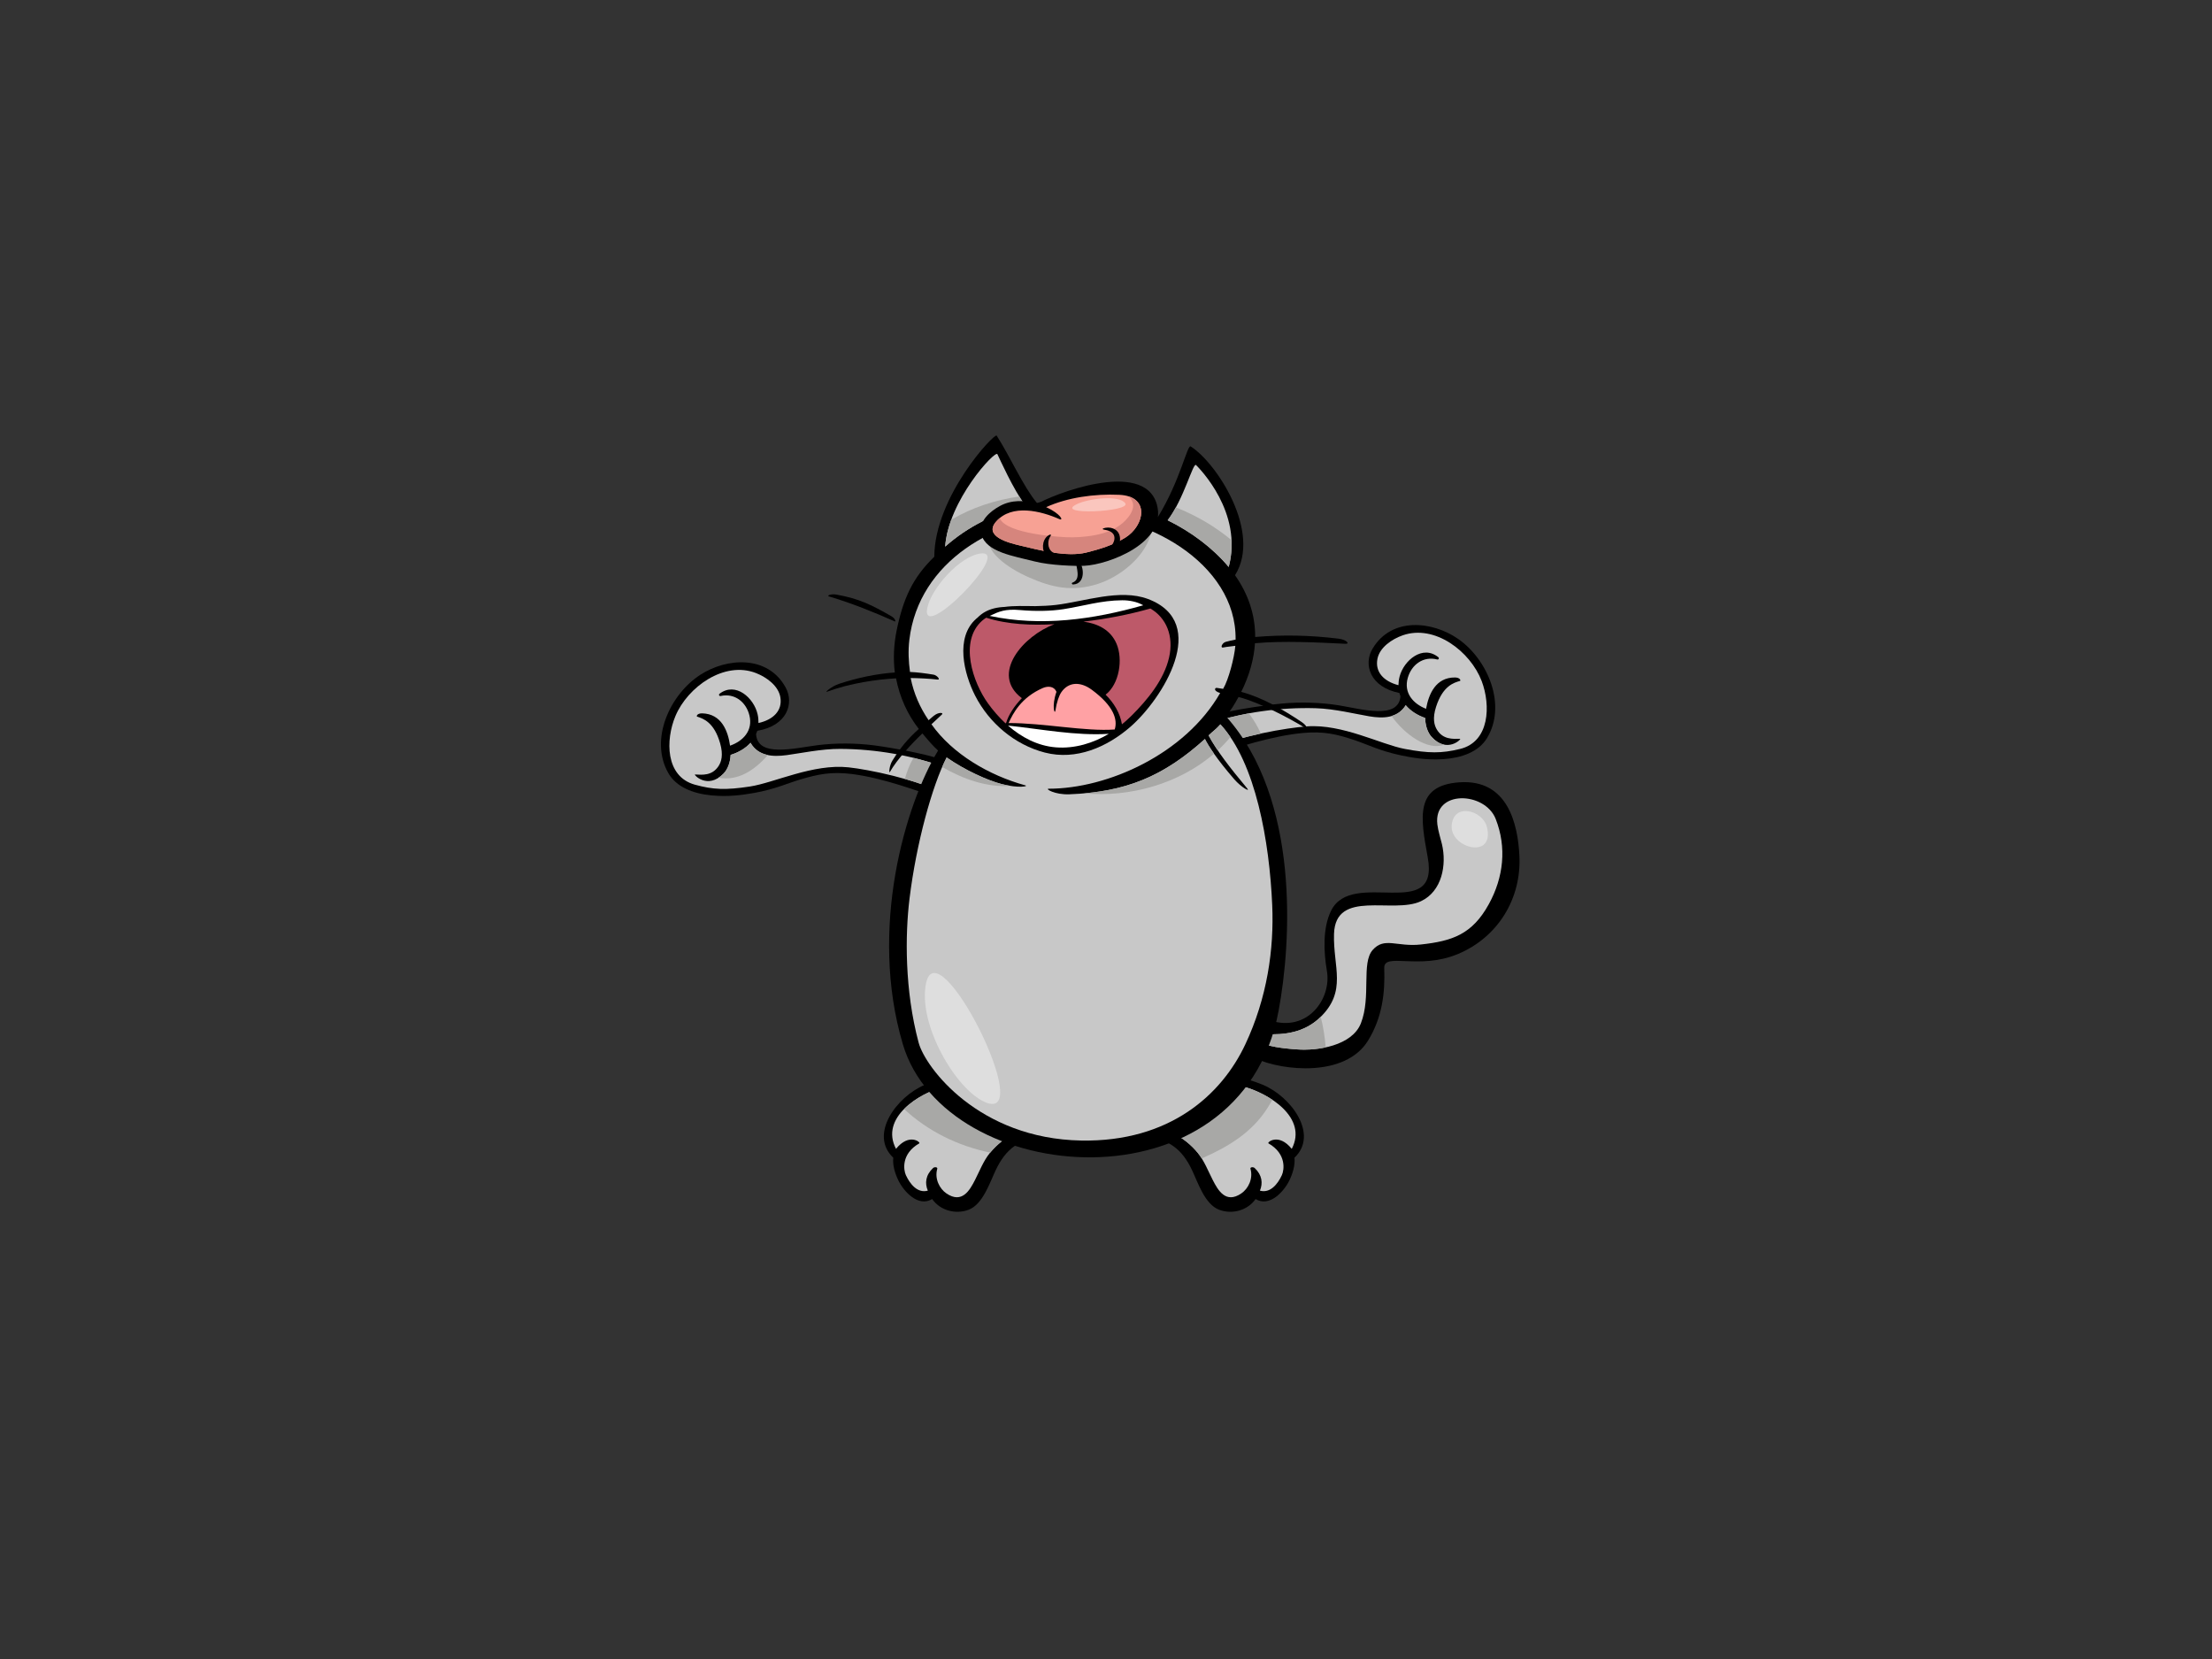 <?xml version="1.0" encoding="utf-8"?>
<!-- Generator: Adobe Illustrator 17.0.0, SVG Export Plug-In . SVG Version: 6.00 Build 0)  -->
<!DOCTYPE svg PUBLIC "-//W3C//DTD SVG 1.1//EN" "http://www.w3.org/Graphics/SVG/1.1/DTD/svg11.dtd">
<svg version="1.1" id="Layer_1" xmlns="http://www.w3.org/2000/svg" xmlns:xlink="http://www.w3.org/1999/xlink" x="0px" y="0px"
	 width="800px" height="600px" viewBox="0 0 800 600" enable-background="new 0 0 800 600" xml:space="preserve">
<rect x="0" y="0" width="800" height="600" fill="#333333" stroke="none"/>
<g>
	<path d="M343.271,276.1c-2.787-2.662-21.927-5.875-27.287-6.551c-6.557-0.821-13.732-0.873-20.315-0.042
		c-8.36,1.072-21.756,4.556-22.224-4.024c0.162-0.384,0.323-0.769,0.448-1.186c10.763-1.788,13.409-9.889,10.244-15.661
		c-6.459-11.782-21.246-10.805-30.876-4.576c-10.946,7.093-18.496,23.357-11.538,35.565c2.844,4.993,8.881,7.364,15.381,8.018
		c6.265,0.635,11.412-0.135,15.399-0.821c7.624-1.321,12.351-3.546,16.879-4.897c6.437-1.903,11.278-2.943,18.891-1.967
		c10.977,1.415,23.528,5.981,33.927,9.755C343.522,287.103,344.228,279.313,343.271,276.1z"/>
	<path fill="#C8C8C8" d="M341.265,286.925c-10.119-5.157-27.017-8.621-34.407-9.411c-12.828-1.363-26.835,5.595-35.623,6.936
		c-8.782,1.341-13.327,1.154-19.904-0.655c-10.763-2.953-10.644-16.243-7.057-24.813c4.415-10.535,17.654-20.049,29.146-15.557
		c3.852,1.497,8.148,4.647,8.813,8.798c0.774,4.783-2.543,8.07-7.92,9.265c0.021-0.998-0.063-2.058-0.312-3.162
		c-1.341-5.917-7.949-11.855-13.752-7.435c-0.422,0.312-0.141,0.935,0.374,0.821c5.08-1.124,9.219,2.173,10.415,7.019
		c1.351,5.48-2.257,9.288-6.999,10.951c-0.759-5.324-3.089-11.491-10.062-11.69c-1.892-0.042-2.178,1.082-1.861,1.175
		c2.173,0.718,6.145,1.955,8.34,9.683c1.191,4.201,0.452,6.686-0.65,8.32c-2.324,3.421-5.751,3.078-8.444,2.931
		c-0.645-0.04,4.544,5.627,10.353-0.363c1.663-1.716,2.433-4.441,2.531-6.729c2.896-0.883,5.424-2.391,7.228-4.409v0.103
		c2.776,4.764,7.94,5.085,13.051,4.399c4.742-0.633,12.698-2.308,19.406-2.257c13.051,0.083,25.894,2.362,37.739,6.636
		C342.309,280.457,342.45,284.107,341.265,286.925z"/>
	<path fill="#A8A8A6" d="M341.67,277.483c-3.667-1.331-7.431-2.434-11.263-3.37c-1.425,2.277-2.418,5.033-3.156,7.592
		c5.054,1.445,10.051,3.193,14.014,5.22C342.45,284.107,342.309,280.457,341.67,277.483z"/>
	<path fill="#A8A8A6" d="M271.475,268.706v-0.103c-1.804,2.018-4.333,3.525-7.228,4.409c-0.098,2.288-0.868,5.013-2.531,6.729
		c-0.625,0.644-1.243,1.133-1.846,1.528c6.738,1.311,12.915-2.506,17.845-8.215C275.193,272.533,272.976,271.285,271.475,268.706z"
		/>
	<path d="M436.949,273.666c10.524-3.411,23.222-7.55,34.244-8.569c7.643-0.718,12.448,0.488,18.812,2.621
		c4.472,1.497,9.12,3.889,16.697,5.47c3.962,0.821,9.083,1.778,15.365,1.363c6.515-0.447,12.64-2.599,15.651-7.488
		c7.372-11.97,0.385-28.484-10.306-35.95c-9.412-6.563-24.159-8.039-31.016,3.505c-3.365,5.656-0.998,13.851,9.697,16.003
		c0.109,0.417,0.261,0.812,0.411,1.206c-0.764,8.559-14.033,4.607-22.354,3.256c-6.556-1.05-13.722-1.248-20.304-0.655
		c-5.386,0.479-24.621,3.037-27.501,5.595C435.284,263.204,435.716,271.014,436.949,273.666z"/>
	<path fill="#C8C8C8" d="M437.9,261.457c11.985-3.857,24.901-5.688,37.952-5.323c6.703,0.187,14.596,2.132,19.306,2.923
		c5.091,0.863,10.259,0.716,13.197-3.941l0.011-0.105c1.725,2.079,4.202,3.671,7.066,4.659c0.021,2.287,0.697,5.043,2.297,6.811
		c5.6,6.188,10.982,0.697,10.338,0.718c-2.699,0.063-6.13,0.28-8.335-3.214c-1.05-1.675-1.706-4.18-0.364-8.35
		c2.454-7.633,6.468-8.736,8.668-9.37c0.312-0.094,0.073-1.228-1.825-1.248c-6.974-0.042-9.515,6.042-10.456,11.334
		c-4.68-1.82-8.159-5.761-6.615-11.189c1.363-4.804,5.611-7.945,10.649-6.656c0.509,0.135,0.811-0.479,0.406-0.812
		c-5.652-4.607-12.458,1.103-14.008,6.968c-0.282,1.092-0.405,2.132-0.422,3.151c-5.329-1.393-8.526-4.783-7.596-9.536
		c0.811-4.128,5.21-7.123,9.115-8.495c11.643-4.088,24.543,5.875,28.593,16.555c3.292,8.694,2.953,21.973-7.908,24.552
		c-6.636,1.592-11.186,1.611-19.92-0.031c-8.73-1.644-22.489-9.079-35.357-8.154c-7.41,0.531-24.418,3.4-34.708,8.205
		C436.891,268.05,437.162,264.412,437.9,261.457z"/>
	<path fill="#A8A8A6" d="M451.694,257.994c-4.701,0.863-9.311,2.018-13.794,3.462c-0.738,2.955-1.009,6.594,0.083,9.454
		c5.033-2.35,11.677-4.231,18.021-5.616C454.872,262.778,453.437,260.355,451.694,257.994z"/>
	<path fill="#A8A8A6" d="M522.359,269.309c-1.435-0.249-3.021-1.049-4.629-2.829c-1.601-1.768-2.277-4.523-2.297-6.811
		c-2.864-0.988-5.341-2.58-7.066-4.659l-0.011,0.105c-1.315,2.089-3.088,3.233-5.09,3.825
		C507.908,265.545,516.327,271.66,522.359,269.309z"/>
	<g>
		<path d="M377.552,393.518c-11.496-6.146-28.956-7.029-42.964-1.228c-10.389,4.307-20.376,18.064-11.528,26.406
			c-0.281,2.787,0.665,5.793,1.846,8.214c1.95,4.016,7.191,9.809,12.22,6.738c2.859,4.099,8.397,5.659,13.156,3.89
			c5.236-1.965,7.736-9.994,9.885-14.455c3.404-7.072,8.287-12.146,20.689-12.323c1.658-2.714,0.826-7.237,0.255-10.181
			C380.621,398.032,380.028,394.787,377.552,393.518z"/>
		<path fill="#C8C8C8" d="M378.218,408.201c-7.68-1.372-15.281,2.777-20.19,8.758c-2.324,2.839-3.744,6.551-5.397,9.786
			c-1.903,3.722-4.69,8.693-10.307,4.897c-2.588-1.745-4.367-5.398-3.352-8.923c0.207-0.696-1.061-0.716-1.498-0.301
			c-2.75,2.57-3.031,5.532-1.912,8.194c-3.708,1.039-6.432-2.35-7.93-5.595c-0.858-1.839-1.778-7.725,4.846-11.511
			c0.592-0.344-3.656-3.899-8.424,1.997c-5.855-11.159,8.003-20.132,18.012-22.67c11.788-2.983,22.827-0.894,33.663,2.423
			C376.034,396.97,378.526,404.021,378.218,408.201z"/>
		<path fill="#A8A8A6" d="M358.121,416.855c4.914-5.917,12.469-10.014,20.097-8.654c0.308-4.18-2.184-11.23-2.491-12.946
			c-10.836-3.317-21.875-5.406-33.663-2.423c-5.069,1.289-11.11,4.233-15.084,8.277C335.743,409.211,346.49,414.453,358.121,416.855
			z"/>
	</g>
	<g>
		<path d="M413.676,393.518c11.496-6.146,28.95-7.029,42.963-1.228c10.39,4.307,20.372,18.064,11.527,26.406
			c0.276,2.787-0.671,5.793-1.845,8.214c-1.95,4.016-7.195,9.809-12.219,6.738c-2.865,4.099-8.403,5.659-13.156,3.89
			c-5.241-1.965-7.737-9.994-9.885-14.455c-3.399-7.072-8.288-12.146-20.694-12.323c-1.659-2.714-0.827-7.237-0.255-10.181
			C410.607,398.032,411.194,394.787,413.676,393.518z"/>
		<path fill="#C8C8C8" d="M413.01,408.201c7.674-1.372,15.276,2.777,20.19,8.758c2.325,2.839,3.738,6.551,5.397,9.786
			c1.903,3.722,4.69,8.693,10.306,4.897c2.59-1.745,4.363-5.398,3.349-8.923c-0.202-0.696,1.066-0.716,1.497-0.301
			c2.752,2.57,3.031,5.532,1.919,8.194c3.707,1.039,6.432-2.35,7.93-5.595c0.853-1.839,1.772-7.725-4.851-11.511
			c-0.593-0.344,3.661-3.899,8.429,1.997c5.85-11.159-8.007-20.132-18.012-22.67c-11.793-2.983-22.831-0.894-33.663,2.423
			C415.194,396.97,412.707,404.021,413.01,408.201z"/>
		<path fill="#A8A8A6" d="M433.199,416.959c0.51,0.635,0.962,1.311,1.404,2.008c9.453-4.15,18.183-9.267,23.933-18.449
			c0.567-0.904,1.119-1.82,1.644-2.747c-3.458-2.317-7.477-4.044-11.018-4.938c-11.793-2.983-22.831-0.894-33.663,2.423
			c-0.306,1.715-2.792,8.766-2.49,12.946C420.683,406.829,428.286,410.977,433.199,416.959z"/>
	</g>
	<g>
		<path d="M459.401,369.059c13.399,4.38,22.227-7.748,20.492-17.907c-1.17-6.812-1.582-15.517,1.518-21.787
			c7.627-15.453,39.283,4.462,34.952-19.249c-2.647-14.507-4.753-26.04,11.444-27.183c17.658-1.227,21.162,15.392,21.708,26.591
			c0.759,15.506-7.768,29.44-22.223,35.503c-14.133,5.929-26.873-0.75-26.664,5.097c0.328,8.995-0.697,17.802-5.839,26.195
			c-8.226,13.414-30.907,10.949-40.557,6.561C456.063,378.315,457.795,373.707,459.401,369.059z"/>
		<path fill="#C8C8C8" d="M457.643,373.988c7.071,0.408,14.158-0.644,19.691-5.927c10.025-9.578,4.758-18.314,5.132-30.304
			c0.515-16.368,21.33-7.061,31.448-11.824c7.653-3.608,9.349-13.218,7.586-20.632c-0.556-2.33-1.368-4.742-1.659-7.123
			c-1.524-12.635,17.195-11.949,21.095-1.997c4.041,10.307,2.86,21.1-2.48,30.814c-6.037,10.992-13.316,13.352-24.522,14.59
			c-8.777,0.967-13.217-2.849-17.481,1.976c-4.201,4.773-0.478,16.888-4.274,26.549c-3.172,8.059-15.63,10.035-23.31,9.412
			c-1.882-0.157-9.208-0.625-12.433-2.311C456.843,376.141,457.252,375.07,457.643,373.988z"/>
		<path fill="#A8A8A6" d="M457.643,373.988c7.071,0.408,14.158-0.644,19.691-5.927c0.119-0.124,0.213-0.23,0.328-0.354
			c0.905,3.628,1.497,7.341,1.788,11.087c-3.696,0.802-7.518,0.977-10.581,0.727c-1.882-0.157-9.208-0.625-12.433-2.311
			C456.843,376.141,457.252,375.07,457.643,373.988z"/>
		<path fill="#DEDEDE" d="M537.707,298.906c-1.503-5.72-11.918-8.799-12.676-0.458C524.271,306.779,540.915,311.114,537.707,298.906
			z"/>
	</g>
	<path d="M322.467,222.918c-7.212-4.119-11.605-6.385-20.024-7.893c-1.768-0.313-3.677,0.384-2.568,0.706
		c8.147,2.403,16.186,5.679,23.715,9.007C324.127,224.977,323.71,223.625,322.467,222.918z"/>
	<path d="M326.529,377.67c15.411,51.954,122.166,61.085,135.872-11.989c4.638-24.752,7.856-76.624-19.015-106.615
		c1.923-2.403,3.062-4.284,4.549-6.989c7.826,2.049,18.256,7.612,24.371,11.325c0.691,0.425,0.53-0.884-1.592-2.309
		c-6.447-4.305-14.018-8.798-21.808-10.868c1.42-2.839,2.595-5.823,3.479-8.954c0.837-2.974,1.311-5.856,1.493-8.641
		c10.223-0.936,22.858-0.281,32.689,0.207c1.773,0.083,0.443-1.508-2.479-1.861c-10.254-1.249-19.982-1.455-30.137-0.603
		c0.036-8.329-2.71-15.838-7.29-22.338c9.779-15.526-6.692-40.713-16.046-46.589c-1.196-0.749-3.754,12.365-11.839,25.521
		c-10.264-4.576-27.787-9.038-43.765-5.075c-5.05-6.115-9.667-16.743-14.55-24.345c-0.717-1.113-22.452,21.932-22.56,43.801
		c-7.737,7.478-11.216,14.995-13.609,26.612c-1.081,5.242-1.268,10.587-0.67,15.246c-6.635,0.478-13.467,1.892-20.107,4.086
		c-2.869,0.946-5.34,3.214-4.445,2.891c8.417-3.13,18.385-4.523,24.999-4.846c1.305,6.759,4.108,13.019,8.231,18.282
		c-4.092,3.743-6.463,6.541-9.541,11.449c-1.17,1.872-1.321,4.825-0.91,4.108c2.625-4.586,7.883-10.254,11.74-13.925
		c1.867,2.195,3.645,4.357,5.684,6.189C327.512,290.856,314.081,335.719,326.529,377.67z"/>
	<path fill="#C8C8C8" d="M432.57,168.196c1.092,1.082,17.128,17.139,11.799,36.856c-5.627-6.781-13.67-12.802-22.078-16.889
		C428.166,180.551,431.488,167.104,432.57,168.196z"/>
	<path fill="#C8C8C8" d="M360.721,164.255c0.77,1.55,5.674,12.646,10.098,18.563c-10.846,2.683-20.913,7.665-28.977,14.871
		C342.913,181.03,359.947,162.706,360.721,164.255z"/>
	<path fill="#A8A8A6" d="M425.265,183.504c-0.91,1.664-1.893,3.266-2.974,4.659c8.408,4.087,16.451,10.108,22.078,16.889
		c0.905-3.37,1.164-6.614,1.008-9.712C439.382,190.357,432.658,186.437,425.265,183.504z"/>
	<path fill="#A8A8A6" d="M344.041,187.966c-1.17,3.203-1.992,6.489-2.2,9.723c8.064-7.207,18.131-12.188,28.977-14.871
		c-0.717-0.957-1.44-2.08-2.163-3.245C360.014,180.77,351.508,183.578,344.041,187.966z"/>
	<path fill="#C8C8C8" d="M460.118,327.389c-0.999-22.951-5.928-51.529-18.75-65.423c-1.403,1.644-2.698,2.487-4.264,4.005
		c3.02,5.625,7.743,11.709,13.956,19.155c1.258,1.508-2.205-0.436-4.658-3.276c-6.511-7.518-9.496-12.302-10.618-14.58
		c-15.163,13.696-28.818,19.217-49.065,19.999c-5.236,0.197-8.855-2.019-7.451-2.019c21.345,0,49.329-12.52,62.021-34.609
		c-2.572-0.789-1.949-1.944-1.236-1.861c0.707,0.093,1.694,0.229,2.302,0.354c1.944-3.182,4.088-11.357,4.419-15.569
		c-1.206,0.209-3.129,0.333-4.331,0.603c-1.309,0.282-0.421-1.715,0.885-2.038c0.707-0.187,2.131-0.551,3.541-0.802
		c0.4-27.765-33.217-46.359-60.338-45.236c-26.32,1.092-54.227,16.806-57.653,45.289c-0.484,4.025-0.271,8.008,0.234,11.637
		c2.989,0.146,5.465,0.489,8.511,0.978c1.228,0.197,2.705,1.924,1.415,1.778c-2.886-0.343-6.811-0.52-9.686-0.552
		c1.118,5.616,3.384,10.701,6.489,15.257c0.848-0.708,1.632-1.519,2.594-2.091c1.4-0.832,2.918-0.614,2.195,0.052
		c-0.822,0.78-2.906,2.725-3.754,3.505c7.56,10.711,20.804,18.49,33.938,22.088c1.299,0.364-2.454,1.102-8.481-0.447
		c-5.183-1.331-13.383-5.044-19.962-9.64c-5.214,10.088-10.991,31.052-13.441,51.144c-1.585,13.009-1.777,33.007,3.308,52.007
		c2.386,8.943,21.697,34.732,58.797,35.398c31.973,0.573,50.807-16.556,59.369-34.826
		C458.304,360.835,460.804,343.301,460.118,327.389z"/>
	<path fill="#A8A8A6" d="M444.988,266.584c-1.129-1.663-2.33-3.223-3.62-4.618c-1.403,1.644-2.698,2.487-4.264,4.005
		c0.936,1.747,2.064,3.558,3.328,5.419C442.055,269.891,443.573,268.28,444.988,266.584z"/>
	<path fill="#A8A8A6" d="M392.071,286.914c16.649,1.581,34.437-3.524,47-14.33c-1.695-2.413-2.725-4.181-3.286-5.314
		C422.004,279.718,409.441,285.396,392.071,286.914z"/>
	<path fill="#A8A8A6" d="M362.333,283.587c-5.183-1.331-13.383-5.044-19.962-9.64c-0.535,1.04-1.081,2.195-1.621,3.443
		c7.607,4.409,16.176,7.445,24.777,6.832C364.553,284.076,363.498,283.888,362.333,283.587z"/>
	<g>
		<path fill="#A8A8A6" d="M416.014,193.852c2.392-7.476-5.844-10.274-11.875-8.652c-5.975,1.612-11.06,5.283-16.931,7.124
			c-4.648,1.455-8.98,1.175-13.779,0.726c-5.23-0.478-13.805-2.755-15.916,0.802c-1.326,5.313,6.209,11.305,14.85,15.069
			c7.851,3.422,15.293,5.313,24.823,2.214C404.861,208.629,413.431,201.963,416.014,193.852z"/>
		<path d="M418.406,182.496c-4.658-17.013-38.945-3.119-43.214-0.25c-4.638-1.445-9.468-1.487-13.55,0.749
			c-3.526,1.924-8.055,5.616-6.666,10.44c1.809,6.251,11.481,7.633,19.187,9.61c5.709,1.466,14.814,1.725,17.974,1.581
			C400.832,204.231,422.197,196.348,418.406,182.496z"/>
		<path fill="#F7A194" d="M368.739,197.252c-3.524-0.843-13.237-3.161-8.449-8.641c5.679-6.499,16.208-3.807,22.894-0.853
			c1.54,0.676,0.516-1.882-4.825-4.348c7.607-3.452,17.367-4.877,26.419-4.461c11.294,0.51,9.225,11.105,2.221,15.484
			c-4.254,2.663-9.317,4.221-14.148,5.407C385.758,201.588,375.623,198.895,368.739,197.252z"/>
		<path fill="#D6857D" d="M408.105,179.501c1.982,1.757,2.615,4.159-0.14,7.654c-4.559,5.782-13.004,7.02-19.925,7.175
			c-4.268,0.093-24.162-1.186-26.487-6.936c-0.448,0.364-0.868,0.759-1.264,1.217c-4.788,5.48,4.925,7.798,8.449,8.641
			c6.885,1.643,17.019,4.336,24.112,2.589c4.831-1.186,9.894-2.744,14.148-5.407C413.207,190.555,415.515,181.809,408.105,179.501z"
			/>
		<path d="M389.954,202.639c-0.354-0.322-0.931-0.073-0.894,0.344c0.166,2.204,2.001,6.571-1.144,7.705
			c-0.469,0.167-0.276,0.717,0.213,0.697C392.725,211.177,392.164,204.667,389.954,202.639z"/>
		<path d="M385.259,201.953c-1.451-0.957-3.193-1.311-4.618-2.258c-1.908-1.289-1.898-4.305-0.603-5.98
			c0.139-0.176-0.016-0.468-0.255-0.384c-2.573,0.956-3.254,4.7-1.893,6.895c1.545,2.464,4.582,3.286,7.301,2.724
			C385.717,202.837,385.592,202.172,385.259,201.953z"/>
		<path d="M404.898,193.643c-0.717-2.548-3.635-3.338-5.903-2.548c-0.192,0.063-0.202,0.353,0.011,0.395
			c1.868,0.322,4.01,0.833,4.057,3.11c0.04,1.768-1.524,3.182-2.216,4.7c-0.155,0.333,0.083,0.853,0.505,0.78
			C404.112,199.56,405.625,196.243,404.898,193.643z"/>
		<path fill="#FAC6BE" d="M389.454,182.329c4.249-2.048,15.346-3.411,17.517-0.312C409.14,185.127,380.776,186.509,389.454,182.329z
			"/>
	</g>
	<path fill="#DEDEDE" d="M335.352,219.965c1.384-7.123,11.949-19.125,19.577-19.811
		C365.895,199.165,332.861,232.754,335.352,219.965z"/>
	<path fill="#DEDEDE" d="M356.218,398.584c-10.627-4.649-24.235-28.111-21.333-42.806
		C339.061,334.669,375.312,406.923,356.218,398.584z"/>
	<path d="M415.167,216.626c-10.117-3.796-23.096,0.946-33.277,2.154c-2.496,0.29-4.993,0.384-7.488,0.436
		c-3.719-0.032-7.571-0.198-11.237,0.301c-0.177,0.01-0.348,0-0.515,0.021c-2.933,0.217-5.558,0.987-7.732,2.63
		c-0.042,0.021-0.073,0.052-0.103,0.083c-0.464,0.365-0.916,0.749-1.336,1.186c-0.12,0.103-0.245,0.187-0.365,0.291
		c-7.82,6.854-4.451,19.987-0.462,27.829c5.096,9.993,14.37,17.814,25.238,20.621c11.294,2.912,22.441-1.954,30.881-9.265
		C420.31,252.909,437.931,225.174,415.167,216.626z"/>
	<path fill="#FFFFFF" d="M368.989,220.641c5.47,0.478,10.956,0.394,15.614-0.323c7.243-1.134,13.613-3.172,21.246-3.224
		c2.481-0.011,5.314,0.478,7.612,1.81c-18.13,5.178-36.974,7.779-55.537,3.848C361.309,221.151,363.514,220.152,368.989,220.641z"/>
	<path fill="#BD5969" d="M363.613,261.562c-2.345-2.173-4.446-4.619-6.276-7.146c-5.506-7.622-10.534-22.504-2.122-29.938
		c0.453-0.397,0.942-0.75,1.462-1.072c7.835,2.485,16.4,2.797,24.688,2.35c-11.158,4.077-23.44,18.011-11.798,26.747
		c-2.568,2.663-4.805,5.897-5.725,9.047C363.762,261.551,363.686,261.551,363.613,261.562z"/>
	<path fill="#FFFFFF" d="M381.826,270.287c-6.561-0.531-12.391-3.62-17.257-7.872c11.886,1.258,24.506,3.754,36.444,2.983
		C395.444,268.727,388.727,270.837,381.826,270.287z"/>
	<path fill="#FFA1A4" d="M403.151,263.828c-10.587,0.801-25.905-2.382-38.373-2.329c1.559-3.441,4.518-9.235,12.343-12.656
		c1.955-0.853,4.145-0.635,4.961,1.363c-1.82,5.22-0.629,8.423-0.383,6.79c0.482-3.129,1.319-5.428,2.136-6.635
		c2.574-3.774,6.9-3.951,11.034-0.893C402.797,255.322,404.284,260.241,403.151,263.828z"/>
	<path fill="#BD5969" d="M409.229,258.847c-1.112,1.103-2.278,2.132-3.463,3.119c-0.641-4.014-2.911-7.779-5.907-10.731
		c5.002-3.869,6.318-12.843,3.962-18.386c-2.183-5.137-6.883-7.341-11.99-8.028c8.19-0.958,16.27-2.486,24.21-4.743
		c5.74,3.318,8.564,9.931,6.764,17.751C420.944,245.921,414.959,253.129,409.229,258.847z"/>
</g>
</svg>
